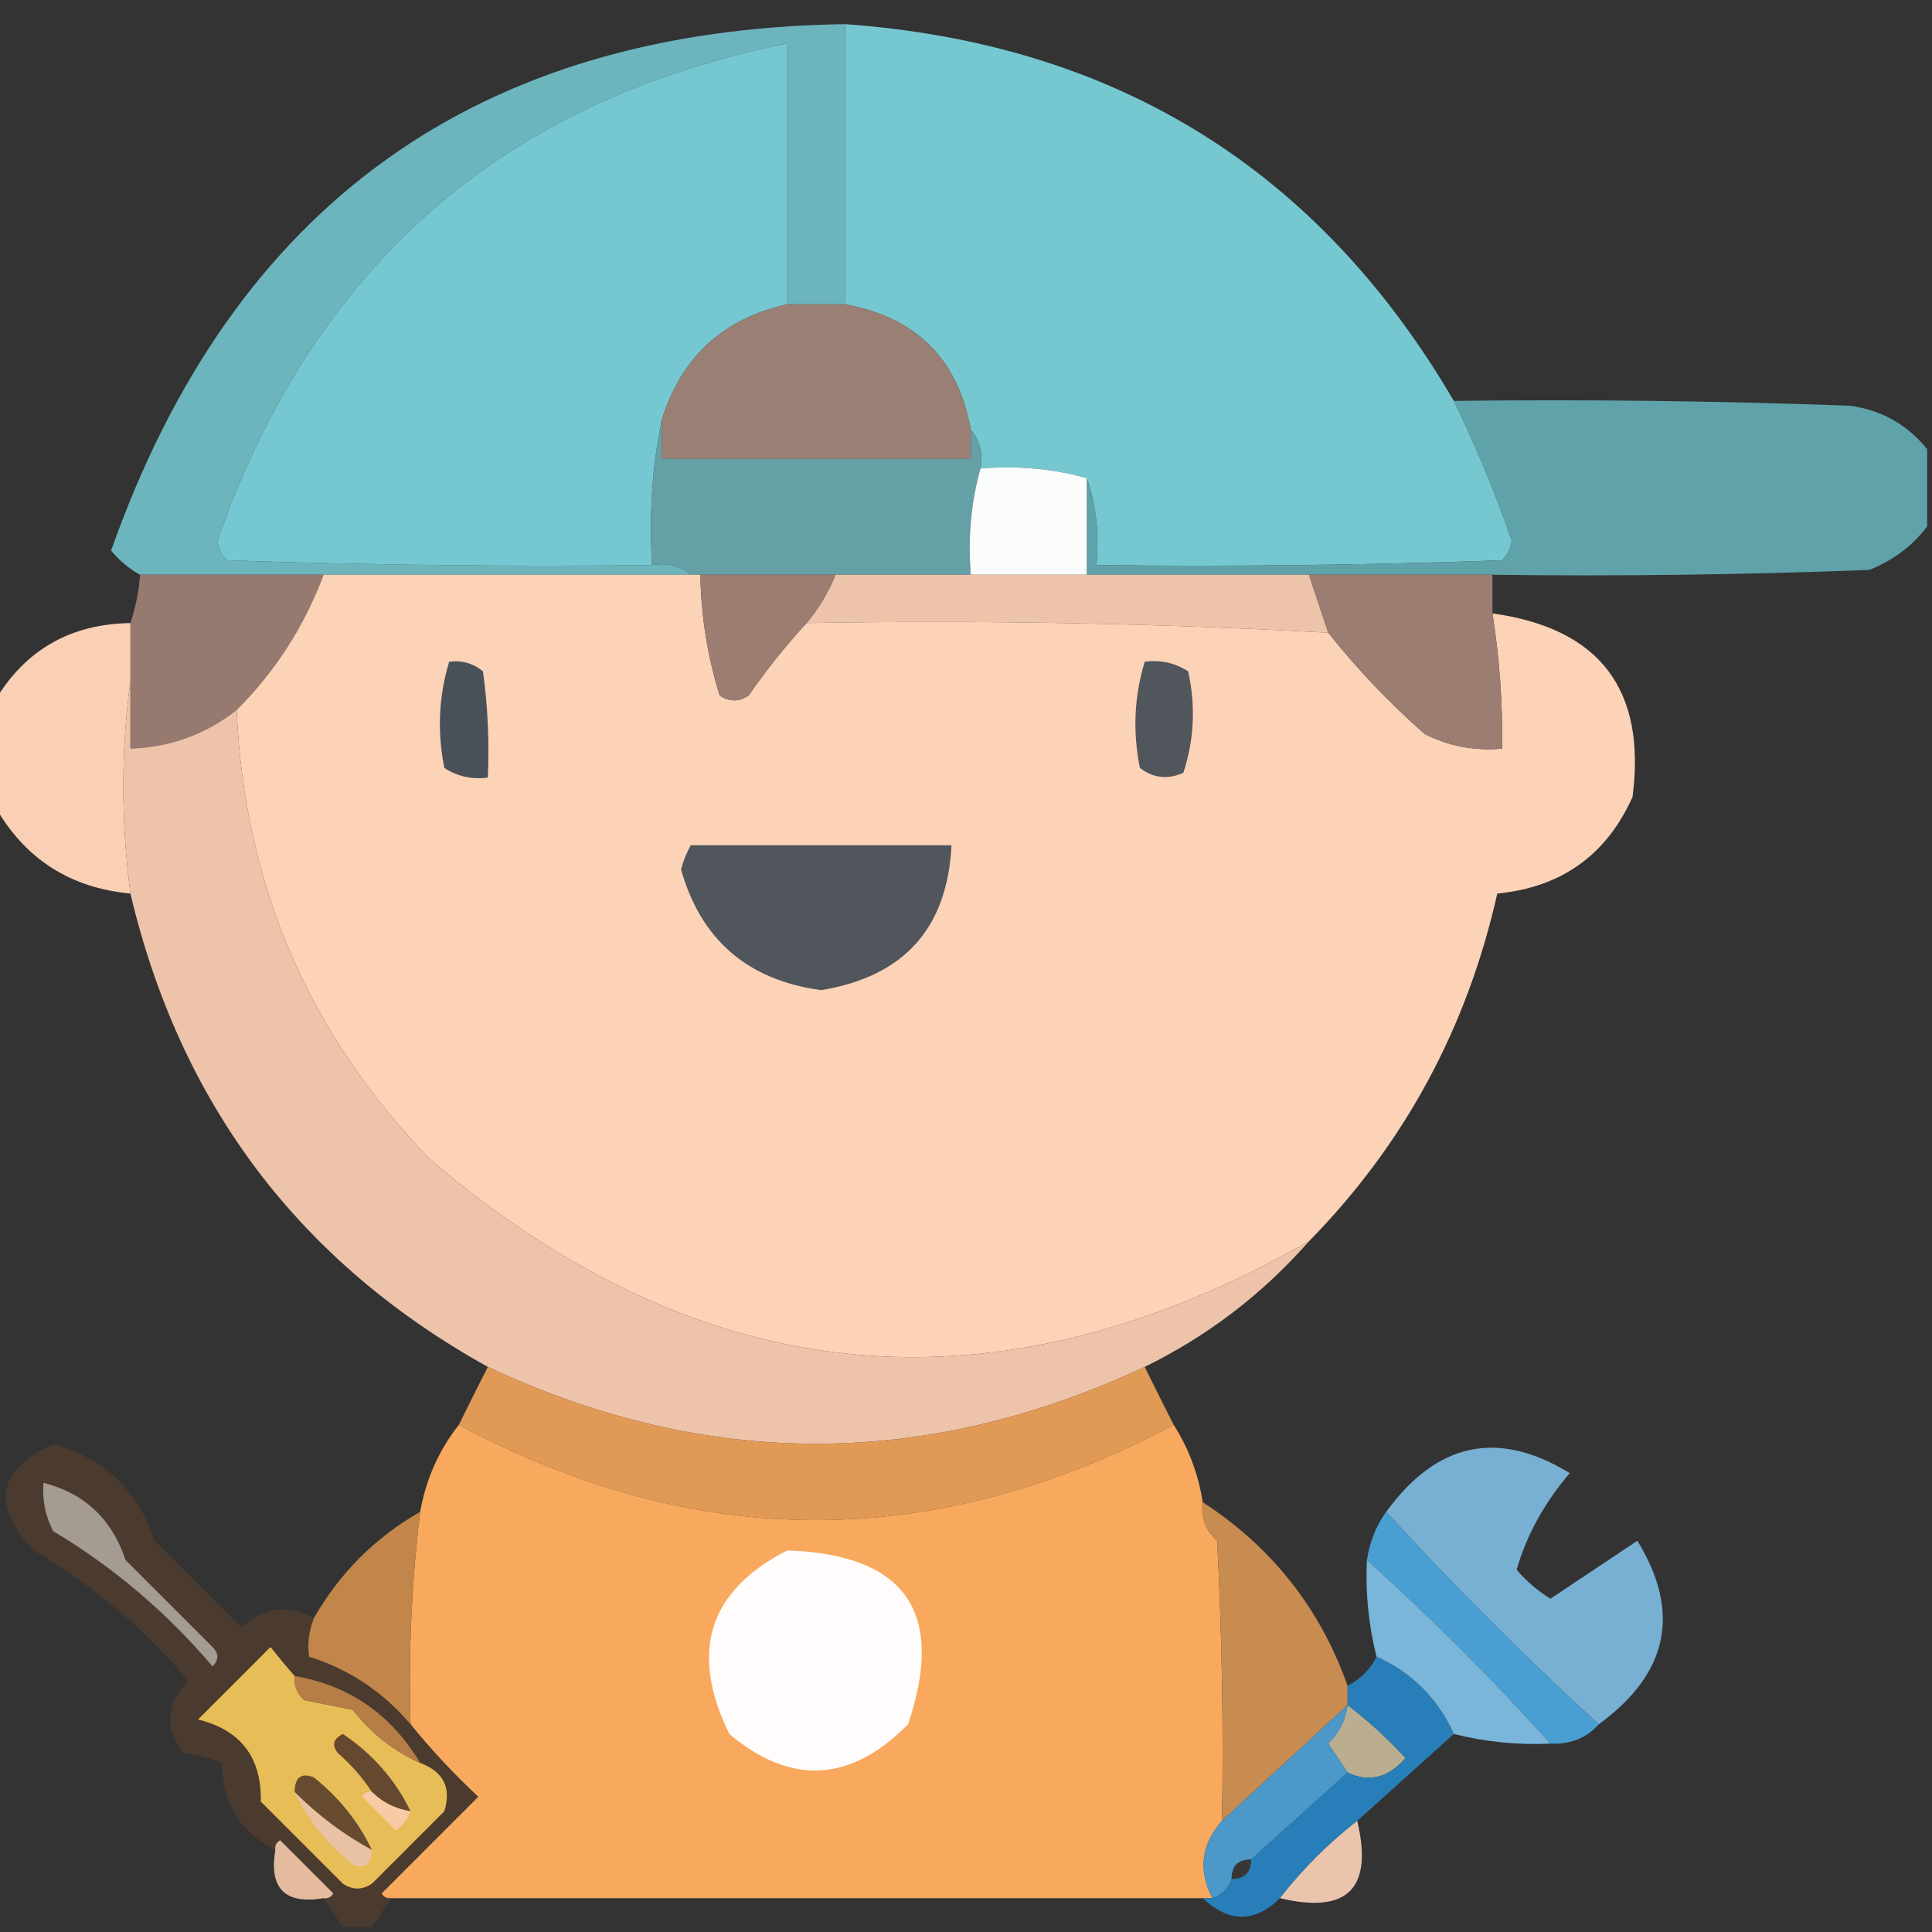 <?xml version="1.0" encoding="UTF-8"?>
<!DOCTYPE svg PUBLIC "-//W3C//DTD SVG 1.1//EN" "http://www.w3.org/Graphics/SVG/1.1/DTD/svg11.dtd">
<svg xmlns="http://www.w3.org/2000/svg" version="1.1" width="200px" height="200px" style="shape-rendering:geometricPrecision; text-rendering:geometricPrecision; image-rendering:optimizeQuality; fill-rule:evenodd; clip-rule:evenodd" xmlns:xlink="http://www.w3.org/1999/xlink">
<rect width="100%" height="100%" fill="#333333" stroke="none"/>
<g><path style="opacity:0.993" fill="#76c9d1" d="M 87.5,2.5 C 115.471,4.511 136.471,17.511 150.5,41.5C 152.785,46.183 154.785,51.016 156.5,56C 156.355,56.772 156.022,57.439 155.5,58C 141.504,58.5 127.504,58.667 113.5,58.5C 113.81,55.287 113.477,52.287 112.5,49.5C 109.038,48.518 105.371,48.185 101.5,48.5C 101.768,46.901 101.434,45.568 100.5,44.5C 99.2,37.2 94.866,32.866 87.5,31.5C 87.5,21.833 87.5,12.167 87.5,2.5 Z"/></g>
<g><path style="opacity:1" fill="#6db5bd" d="M 87.5,2.5 C 87.5,12.167 87.5,21.833 87.5,31.5C 85.5,31.5 83.5,31.5 81.5,31.5C 81.5,22.5 81.5,13.5 81.5,4.5C 52.112,10.38 32.446,27.546 22.5,56C 22.645,56.772 22.978,57.439 23.5,58C 38.163,58.5 52.83,58.667 67.5,58.5C 69.099,58.232 70.432,58.566 71.5,59.5C 58.833,59.5 46.167,59.5 33.5,59.5C 27.167,59.5 20.833,59.5 14.5,59.5C 13.373,58.878 12.373,58.045 11.5,57C 24.146,21.193 49.48,3.026 87.5,2.5 Z"/></g>
<g><path style="opacity:1" fill="#75c8d1" d="M 81.5,31.5 C 74.823,32.998 70.49,36.998 68.5,43.5C 67.513,48.305 67.18,53.305 67.5,58.5C 52.83,58.667 38.163,58.5 23.5,58C 22.978,57.439 22.645,56.772 22.5,56C 32.446,27.546 52.112,10.38 81.5,4.5C 81.5,13.5 81.5,22.5 81.5,31.5 Z"/></g>
<g><path style="opacity:1" fill="#9a7f74" d="M 81.5,31.5 C 83.5,31.5 85.5,31.5 87.5,31.5C 94.866,32.866 99.2,37.2 100.5,44.5C 100.5,45.5 100.5,46.5 100.5,47.5C 89.833,47.5 79.167,47.5 68.5,47.5C 68.5,46.167 68.5,44.833 68.5,43.5C 70.49,36.998 74.823,32.998 81.5,31.5 Z"/></g>
<g><path style="opacity:1" fill="#60a2a9" d="M 150.5,41.5 C 164.171,41.333 177.837,41.5 191.5,42C 194.778,42.451 197.444,43.951 199.5,46.5C 199.5,49.167 199.5,51.833 199.5,54.5C 197.968,56.521 195.968,58.021 193.5,59C 180.504,59.5 167.504,59.667 154.5,59.5C 148.167,59.5 141.833,59.5 135.5,59.5C 127.833,59.5 120.167,59.5 112.5,59.5C 112.5,56.167 112.5,52.833 112.5,49.5C 113.477,52.287 113.81,55.287 113.5,58.5C 127.504,58.667 141.504,58.5 155.5,58C 156.022,57.439 156.355,56.772 156.5,56C 154.785,51.016 152.785,46.183 150.5,41.5 Z"/></g>
<g><path style="opacity:1" fill="#65a0a6" d="M 68.5,43.5 C 68.5,44.833 68.5,46.167 68.5,47.5C 79.167,47.5 89.833,47.5 100.5,47.5C 100.5,46.5 100.5,45.5 100.5,44.5C 101.434,45.568 101.768,46.901 101.5,48.5C 100.518,51.962 100.185,55.629 100.5,59.5C 95.833,59.5 91.167,59.5 86.5,59.5C 81.833,59.5 77.167,59.5 72.5,59.5C 72.167,59.5 71.833,59.5 71.5,59.5C 70.432,58.566 69.099,58.232 67.5,58.5C 67.18,53.305 67.513,48.305 68.5,43.5 Z"/></g>
<g><path style="opacity:1" fill="#fbfcfc" d="M 101.5,48.5 C 105.371,48.185 109.038,48.518 112.5,49.5C 112.5,52.833 112.5,56.167 112.5,59.5C 108.5,59.5 104.5,59.5 100.5,59.5C 100.185,55.629 100.518,51.962 101.5,48.5 Z"/></g>
<g><path style="opacity:1" fill="#96796f" d="M 14.5,59.5 C 20.833,59.5 27.167,59.5 33.5,59.5C 31.494,64.855 28.494,69.521 24.5,73.5C 21.302,76.011 17.636,77.345 13.5,77.5C 13.5,75.167 13.5,72.833 13.5,70.5C 13.5,68.5 13.5,66.5 13.5,64.5C 14.038,62.883 14.371,61.216 14.5,59.5 Z"/></g>
<g><path style="opacity:1" fill="#edc3aa" d="M 86.5,59.5 C 91.167,59.5 95.833,59.5 100.5,59.5C 104.5,59.5 108.5,59.5 112.5,59.5C 120.167,59.5 127.833,59.5 135.5,59.5C 136.167,61.5 136.833,63.5 137.5,65.5C 119.577,64.514 101.577,64.181 83.5,64.5C 84.751,62.999 85.751,61.333 86.5,59.5 Z"/></g>
<g><path style="opacity:0.976" fill="#fed4b7" d="M 13.5,64.5 C 13.5,66.5 13.5,68.5 13.5,70.5C 12.524,77.67 12.524,85.003 13.5,92.5C 7.254,91.915 2.587,88.915 -0.5,83.5C -0.5,79.833 -0.5,76.167 -0.5,72.5C 2.635,67.263 7.302,64.596 13.5,64.5 Z"/></g>
<g><path style="opacity:0.997" fill="#fdd3b7" d="M 33.5,59.5 C 46.167,59.5 58.833,59.5 71.5,59.5C 71.833,59.5 72.167,59.5 72.5,59.5C 72.577,63.794 73.244,67.96 74.5,72C 75.5,72.667 76.5,72.667 77.5,72C 79.364,69.312 81.364,66.812 83.5,64.5C 101.577,64.181 119.577,64.514 137.5,65.5C 140.48,69.255 143.813,72.755 147.5,76C 150.014,77.252 152.68,77.752 155.5,77.5C 155.563,72.797 155.229,68.13 154.5,63.5C 165.605,65.043 170.438,71.376 169,82.5C 166.292,88.525 161.626,91.858 155,92.5C 151.858,106.46 145.358,118.46 135.5,128.5C 103.108,146.949 72.774,144.116 44.5,120C 31.931,107.029 25.264,91.529 24.5,73.5C 28.494,69.521 31.494,64.855 33.5,59.5 Z"/></g>
<g><path style="opacity:1" fill="#9b7d72" d="M 72.5,59.5 C 77.167,59.5 81.833,59.5 86.5,59.5C 85.751,61.333 84.751,62.999 83.5,64.5C 81.364,66.812 79.364,69.312 77.5,72C 76.5,72.667 75.5,72.667 74.5,72C 73.244,67.96 72.577,63.794 72.5,59.5 Z"/></g>
<g><path style="opacity:1" fill="#9b7d72" d="M 135.5,59.5 C 141.833,59.5 148.167,59.5 154.5,59.5C 154.5,60.833 154.5,62.167 154.5,63.5C 155.229,68.13 155.563,72.797 155.5,77.5C 152.68,77.752 150.014,77.252 147.5,76C 143.813,72.755 140.48,69.255 137.5,65.5C 136.833,63.5 136.167,61.5 135.5,59.5 Z"/></g>
<g><path style="opacity:1" fill="#4a5058" d="M 46.5,68.5 C 47.822,68.33 48.989,68.663 50,69.5C 50.499,73.152 50.665,76.818 50.5,80.5C 48.856,80.713 47.356,80.38 46,79.5C 45.245,75.745 45.411,72.078 46.5,68.5 Z"/></g>
<g><path style="opacity:1" fill="#51555c" d="M 118.5,68.5 C 120.144,68.287 121.644,68.62 123,69.5C 123.789,73.091 123.622,76.591 122.5,80C 120.888,80.72 119.388,80.554 118,79.5C 117.245,75.745 117.411,72.078 118.5,68.5 Z"/></g>
<g><path style="opacity:0.996" fill="#eec4aa" d="M 13.5,70.5 C 13.5,72.833 13.5,75.167 13.5,77.5C 17.636,77.345 21.302,76.011 24.5,73.5C 25.264,91.529 31.931,107.029 44.5,120C 72.774,144.116 103.108,146.949 135.5,128.5C 130.711,133.952 125.045,138.285 118.5,141.5C 95.788,152.11 73.121,152.11 50.5,141.5C 30.998,130.654 18.664,114.321 13.5,92.5C 12.524,85.003 12.524,77.67 13.5,70.5 Z"/></g>
<g><path style="opacity:1" fill="#51555c" d="M 71.5,87.5 C 80.5,87.5 89.5,87.5 98.5,87.5C 98.071,96.098 93.571,101.098 85,102.5C 77.394,101.46 72.561,97.294 70.5,90C 70.743,89.098 71.077,88.265 71.5,87.5 Z"/></g>
<g><path style="opacity:0.998" fill="#e09a56" d="M 50.5,141.5 C 73.121,152.11 95.788,152.11 118.5,141.5C 119.471,143.483 120.471,145.483 121.5,147.5C 96.758,160.646 72.092,160.646 47.5,147.5C 48.471,145.517 49.471,143.517 50.5,141.5 Z"/></g>
<g><path style="opacity:0.992" fill="#faaa5f" d="M 47.5,147.5 C 72.092,160.646 96.758,160.646 121.5,147.5C 123.06,149.954 124.06,152.62 124.5,155.5C 124.312,157.103 124.812,158.437 126,159.5C 126.5,169.161 126.666,178.828 126.5,188.5C 124.35,190.922 124.017,193.589 125.5,196.5C 125.167,196.5 124.833,196.5 124.5,196.5C 96.5,196.5 68.5,196.5 40.5,196.5C 40.062,196.565 39.728,196.399 39.5,196C 42.833,192.667 46.167,189.333 49.5,186C 46.961,183.63 44.628,181.13 42.5,178.5C 42.274,171.124 42.608,163.791 43.5,156.5C 44.085,153.152 45.418,150.152 47.5,147.5 Z"/></g>
<g><path style="opacity:0.674" fill="#563d2b" d="M 32.5,167.5 C 31.972,168.847 31.805,170.181 32,171.5C 36.149,172.808 39.649,175.141 42.5,178.5C 44.628,181.13 46.961,183.63 49.5,186C 46.167,189.333 42.833,192.667 39.5,196C 39.728,196.399 40.062,196.565 40.5,196.5C 39.833,197.5 39.167,198.5 38.5,199.5C 37.5,199.5 36.5,199.5 35.5,199.5C 34.833,198.5 34.167,197.5 33.5,196.5C 33.938,196.565 34.272,196.399 34.5,196C 32.667,194.167 30.833,192.333 29,190.5C 28.601,190.728 28.435,191.062 28.5,191.5C 24.823,189.651 22.99,186.651 23,182.5C 21.602,181.949 20.268,181.616 19,181.5C 16.983,178.873 17.15,176.373 19.5,174C 14.899,168.561 9.566,164.061 3.5,160.5C -0.965,155.796 -0.299,152.129 5.5,149.5C 10.798,150.965 14.298,154.298 16,159.5C 19,162.5 22,165.5 25,168.5C 27.288,166.344 29.788,166.01 32.5,167.5 Z"/></g>
<g><path style="opacity:0.851" fill="#82c5ee" d="M 165.5,178.5 C 157.833,171.5 150.5,164.167 143.5,156.5C 148.754,149.291 155.087,147.957 162.5,152.5C 159.876,155.567 158.042,158.9 157,162.5C 158.019,163.687 159.186,164.687 160.5,165.5C 163.5,163.5 166.5,161.5 169.5,159.5C 174.043,166.913 172.709,173.246 165.5,178.5 Z"/></g>
<g><path style="opacity:0.796" fill="#bbb4ad" d="M 4.5,153.5 C 8.754,154.585 11.587,157.252 13,161.5C 16,164.5 19,167.5 22,170.5C 22.667,171.167 22.667,171.833 22,172.5C 17.234,166.895 11.734,162.228 5.5,158.5C 4.691,156.929 4.357,155.262 4.5,153.5 Z"/></g>
<g><path style="opacity:0.98" fill="#c6884b" d="M 43.5,156.5 C 42.608,163.791 42.274,171.124 42.5,178.5C 39.649,175.141 36.149,172.808 32,171.5C 31.805,170.181 31.972,168.847 32.5,167.5C 35.16,162.839 38.827,159.173 43.5,156.5 Z"/></g>
<g><path style="opacity:0.982" fill="#ca8c51" d="M 124.5,155.5 C 131.657,160.155 136.657,166.488 139.5,174.5C 139.5,175.167 139.5,175.833 139.5,176.5C 135.167,180.5 130.833,184.5 126.5,188.5C 126.666,178.828 126.5,169.161 126,159.5C 124.812,158.437 124.312,157.103 124.5,155.5 Z"/></g>
<g><path style="opacity:1" fill="#499fd2" d="M 143.5,156.5 C 150.5,164.167 157.833,171.5 165.5,178.5C 164.22,179.931 162.553,180.598 160.5,180.5C 154.5,173.833 148.167,167.5 141.5,161.5C 141.796,159.597 142.463,157.93 143.5,156.5 Z"/></g>
<g><path style="opacity:1" fill="#fffcfb" d="M 81.5,160.5 C 93.748,160.912 97.914,166.912 94,178.5C 88.044,184.528 81.877,184.862 75.5,179.5C 71.342,171.002 73.342,164.669 81.5,160.5 Z"/></g>
<g><path style="opacity:0.895" fill="#82c5ee" d="M 141.5,161.5 C 148.167,167.5 154.5,173.833 160.5,180.5C 157.098,180.658 153.764,180.324 150.5,179.5C 148.833,175.833 146.167,173.167 142.5,171.5C 141.676,168.236 141.342,164.902 141.5,161.5 Z"/></g>
<g><path style="opacity:0.986" fill="#e9be57" d="M 30.5,173.5 C 30.414,174.496 30.748,175.329 31.5,176C 33.167,176.333 34.833,176.667 36.5,177C 38.441,179.454 40.775,181.287 43.5,182.5C 45.914,183.406 46.747,185.072 46,187.5C 43.5,190 41,192.5 38.5,195C 37.5,195.667 36.5,195.667 35.5,195C 32.667,192.167 29.833,189.333 27,186.5C 27.087,181.923 24.921,179.089 20.5,178C 23,175.5 25.5,173 28,170.5C 28.852,171.571 29.685,172.571 30.5,173.5 Z"/></g>
<g><path style="opacity:1" fill="#b67e46" d="M 30.5,173.5 C 36.151,174.467 40.484,177.467 43.5,182.5C 40.775,181.287 38.441,179.454 36.5,177C 34.833,176.667 33.167,176.333 31.5,176C 30.748,175.329 30.414,174.496 30.5,173.5 Z"/></g>
<g><path style="opacity:1" fill="#baad90" d="M 139.5,176.5 C 141.63,178.127 143.63,179.96 145.5,182C 143.719,184.04 141.719,184.54 139.5,183.5C 138.859,182.518 138.193,181.518 137.5,180.5C 138.63,179.378 139.297,178.044 139.5,176.5 Z"/></g>
<g><path style="opacity:1" fill="#4b98c9" d="M 139.5,176.5 C 139.297,178.044 138.63,179.378 137.5,180.5C 138.193,181.518 138.859,182.518 139.5,183.5C 136.167,186.5 132.833,189.5 129.5,192.5C 128.167,192.5 127.5,193.167 127.5,194.5C 127.167,195.5 126.5,196.167 125.5,196.5C 124.017,193.589 124.35,190.922 126.5,188.5C 130.833,184.5 135.167,180.5 139.5,176.5 Z"/></g>
<g><path style="opacity:1" fill="#644830" d="M 42.5,187.5 C 40.938,187.267 39.605,186.6 38.5,185.5C 37.542,184.038 36.376,182.705 35,181.5C 34.312,180.668 34.479,180.002 35.5,179.5C 38.595,181.589 40.929,184.256 42.5,187.5 Z"/></g>
<g><path style="opacity:0.944" fill="#2882c0" d="M 142.5,171.5 C 146.167,173.167 148.833,175.833 150.5,179.5C 147.167,182.5 143.833,185.5 140.5,188.5C 137.5,190.833 134.833,193.5 132.5,196.5C 129.91,199.059 127.243,199.059 124.5,196.5C 124.833,196.5 125.167,196.5 125.5,196.5C 126.5,196.167 127.167,195.5 127.5,194.5C 128.833,194.5 129.5,193.833 129.5,192.5C 132.833,189.5 136.167,186.5 139.5,183.5C 141.719,184.54 143.719,184.04 145.5,182C 143.63,179.96 141.63,178.127 139.5,176.5C 139.5,175.833 139.5,175.167 139.5,174.5C 140.833,173.833 141.833,172.833 142.5,171.5 Z"/></g>
<g><path style="opacity:1" fill="#f7cba5" d="M 38.5,185.5 C 39.605,186.6 40.938,187.267 42.5,187.5C 42.217,188.289 41.717,188.956 41,189.5C 39.833,188.333 38.667,187.167 37.5,186C 37.728,185.601 38.062,185.435 38.5,185.5 Z"/></g>
<g><path style="opacity:1" fill="#e9c1a3" d="M 30.5,185.5 C 32.902,187.909 35.569,189.909 38.5,191.5C 38.483,193.028 37.816,193.528 36.5,193C 33.882,190.894 31.882,188.394 30.5,185.5 Z"/></g>
<g><path style="opacity:1" fill="#664b30" d="M 38.5,191.5 C 35.569,189.909 32.902,187.909 30.5,185.5C 30.517,183.972 31.184,183.472 32.5,184C 35.118,186.106 37.118,188.606 38.5,191.5 Z"/></g>
<g><path style="opacity:0.959" fill="#f3cab2" d="M 140.5,188.5 C 142.167,195.5 139.5,198.167 132.5,196.5C 134.833,193.5 137.5,190.833 140.5,188.5 Z"/></g>
<g><path style="opacity:1" fill="#e5bb9f" d="M 33.5,196.5 C 29.5,197.167 27.833,195.5 28.5,191.5C 28.435,191.062 28.601,190.728 29,190.5C 30.833,192.333 32.667,194.167 34.5,196C 34.272,196.399 33.938,196.565 33.5,196.5 Z"/></g>
<g><path style="opacity:1" fill="#393736" d="M 129.5,192.5 C 129.5,193.833 128.833,194.5 127.5,194.5C 127.5,193.167 128.167,192.5 129.5,192.5 Z"/></g>
</svg>
